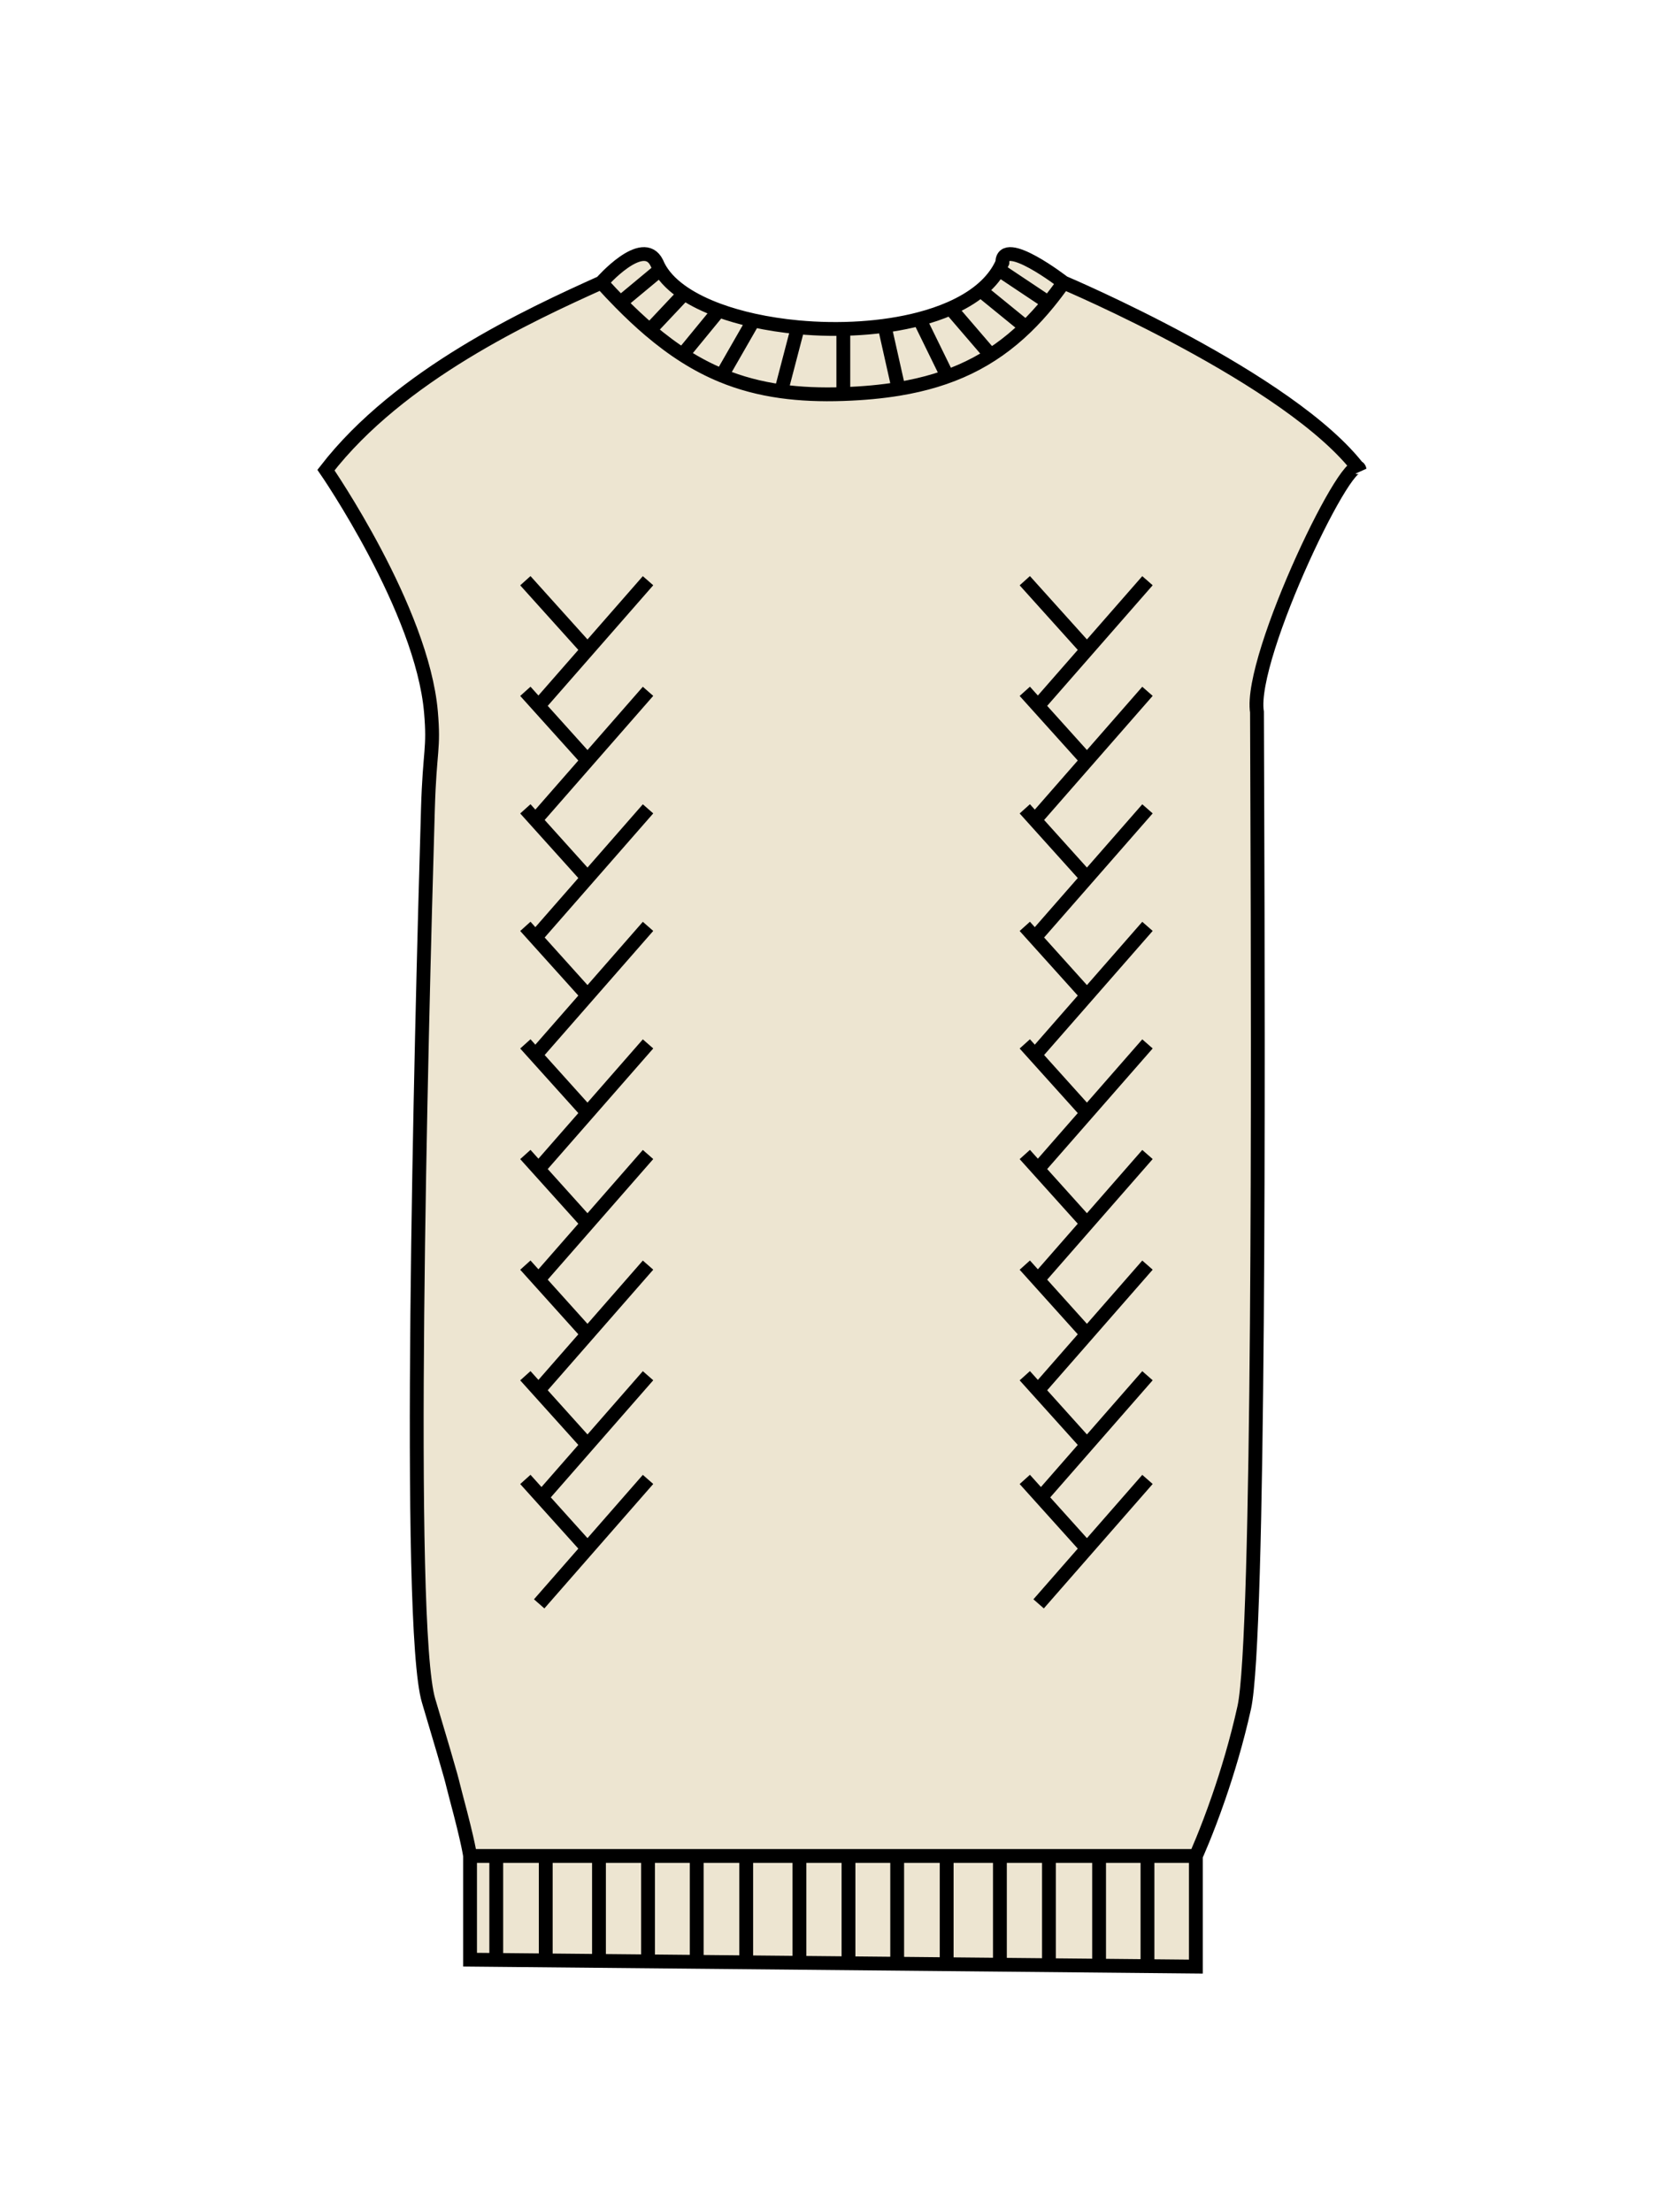 <svg width="120" height="160" viewBox="0 0 120 160" fill="none" xmlns="http://www.w3.org/2000/svg">
<rect width="120" height="160" fill="white"/>
<path d="M34 141.735V134.235C34 134.235 33.925 133.442 33 129.992C32.557 128.34 33.022 129.775 31 123C29.389 117.603 30.453 75.431 30.953 58.5C31.081 54.177 31.406 54.225 31.172 51.5C30.533 44.078 23.578 34 23.578 34C28.913 27.107 38.276 22.787 43.5 20.436C43.5 20.436 46.5 17 47.5 19C47.57 19.171 47.654 19.337 47.752 19.5C48.139 20.142 48.739 20.718 49.5 21.225C50.207 21.695 51.054 22.106 52 22.452C52.774 22.735 53.615 22.976 54.5 23.172C55.523 23.398 56.605 23.564 57.711 23.668C60.689 23.946 63.843 23.768 66.5 23.074C67.302 22.864 68.059 22.608 68.753 22.302C69.579 21.938 70.316 21.505 70.929 21C71.469 20.556 71.913 20.057 72.243 19.5C72.338 19.338 72.424 19.172 72.5 19C72.5 17 76.934 20.436 76.934 20.436C76.934 20.436 93.064 27.259 98.194 33.795C98.27 33.803 98.324 33.869 98.352 34C98.3 33.932 98.248 33.863 98.194 33.795C97.005 33.67 90.324 47.746 90.921 51.5C90.921 52.566 90.932 55.055 90.945 58.5C91.008 76.07 91.11 118.484 90 123.5C89.456 125.955 88.771 128.198 88.152 129.992C87.258 132.582 86.5 134.235 86.5 134.235V142.235L84.822 142.219L81.5 142.187L79.5 142.168L75.874 142.133L72.326 142.1L68.475 142.063L64.896 142.029L61.374 141.995L57.826 141.962L53.975 141.925L50.396 141.891L46.874 141.857L43.326 141.823L39.475 141.787L35.896 141.753L34 141.735Z" fill="#EDE5D1"/>
<path d="M34 134.235V141.735L79.5 142.168M34 134.235C34 134.235 33.925 133.442 33 129.992C32.557 128.34 33.022 129.775 31 123C29.389 117.603 30.453 75.431 30.953 58.5C31.081 54.177 31.406 54.225 31.172 51.5C30.533 44.078 23.578 34 23.578 34C28.913 27.107 38.276 22.787 43.5 20.436M34 134.235H79.5M86.5 134.235V142.235L84.822 142.219L81.5 142.187L79.5 142.168M86.5 134.235C86.5 134.235 87.258 132.582 88.152 129.992C88.771 128.198 89.456 125.955 90 123.5C91.11 118.484 91.008 76.07 90.945 58.5C90.932 55.055 90.921 52.566 90.921 51.5C90.286 47.505 97.891 31.824 98.352 34C93.403 27.402 76.934 20.436 76.934 20.436M86.5 134.235H84.822H83M43.5 20.436C43.5 20.436 46.5 17 47.5 19C47.57 19.171 47.654 19.337 47.752 19.5M43.5 20.436C43.964 20.949 44.422 21.434 44.874 21.892M61 28.5C59.37 28.556 57.884 28.494 56.5 28.301M61 28.5V23.88M61 28.5C62.439 28.451 63.767 28.329 65 28.126M76.934 20.436C76.934 20.436 72.5 17 72.5 19C72.424 19.172 72.338 19.338 72.243 19.5M76.934 20.436C76.572 20.95 76.204 21.434 75.83 21.892M35.896 134.235V142.235M39.475 134.235V142.235M43.326 134.235V142.235M46.874 134.235V142.235M50.396 134.235V142.235M53.975 134.235V142.235M57.826 134.235V142.235M61.374 134.235V142.235M64.896 134.235V142.235M68.475 134.235V142.235M72.326 134.235V142.235M75.874 134.235V142.235M79.5 134.235V142.168M79.5 134.235H81.5H83M83 134.235V142.168M47.752 19.5L44.874 21.892M47.752 19.5C48.139 20.142 48.739 20.718 49.5 21.225M44.874 21.892C45.592 22.62 46.297 23.282 47 23.88M49.5 21.225L47 23.88M49.5 21.225C50.207 21.695 51.054 22.106 52 22.452M47 23.88C48.705 25.33 50.395 26.409 52.212 27.159M52 22.452L49.5 25.5M52 22.452C52.774 22.735 53.615 22.976 54.5 23.172M54.5 23.172L52.212 27.159M54.5 23.172C55.523 23.398 56.605 23.564 57.711 23.668M52.212 27.159C53.554 27.712 54.964 28.087 56.5 28.301M57.711 23.668L56.5 28.301M57.711 23.668C60.689 23.946 63.843 23.768 66.5 23.074M64 23.668L65 28.126M65 28.126C68.787 27.501 71.684 26.105 74.205 23.668M66.5 23.074L68.5 27.159M66.5 23.074C67.302 22.864 68.059 22.608 68.753 22.302M68.753 22.302L71.5 25.5M68.753 22.302C69.579 21.938 70.316 21.505 70.929 21M70.929 21L74.205 23.668M70.929 21C71.469 20.556 71.913 20.057 72.243 19.5M74.205 23.668C74.763 23.128 75.303 22.537 75.83 21.892M72.243 19.5L75.83 21.892M38 42L42.5 47M42.5 47L46.874 42M42.5 47L39 51M38 50L42.5 55M42.5 55L46.874 50M42.5 55L39 59M38 58.5L42.5 63.5M42.5 63.5L46.874 58.5M42.5 63.5L39 67.5M38 67L42.5 72M42.5 72L46.874 67M42.5 72L39 76M38 75.5L42.5 80.5M42.5 80.5L46.874 75.5M42.5 80.5L39 84.5M38 83.5L42.5 88.5M42.5 88.5L46.874 83.5M42.5 88.5L39 92.5M38 91.5L42.5 96.5M42.5 96.5L46.874 91.5M42.5 96.5L39 100.5M38 99.5L42.5 104.5M42.5 104.5L46.874 99.5M42.5 104.5L39 108.5M38 107L42.5 112M42.5 112L46.874 107M42.5 112L39 116M74.126 42L78.626 47M78.626 47L83 42M78.626 47L75.126 51M74.126 50L78.626 55M78.626 55L83 50M78.626 55L75.126 59M74.126 58.5L78.626 63.5M78.626 63.5L83 58.5M78.626 63.5L75.126 67.5M74.126 67L78.626 72M78.626 72L83 67M78.626 72L75.126 76M74.126 75.5L78.626 80.5M78.626 80.5L83 75.5M78.626 80.5L75.126 84.5M74.126 83.5L78.626 88.5M78.626 88.5L83 83.5M78.626 88.5L75.126 92.5M74.126 91.5L78.626 96.5M78.626 96.5L83 91.5M78.626 96.5L75.126 100.5M74.126 99.5L78.626 104.5M78.626 104.5L83 99.5M78.626 104.5L75.126 108.5M74.126 107L78.626 112M78.626 112L83 107M78.626 112L75.126 116" stroke="black"/>
</svg>
